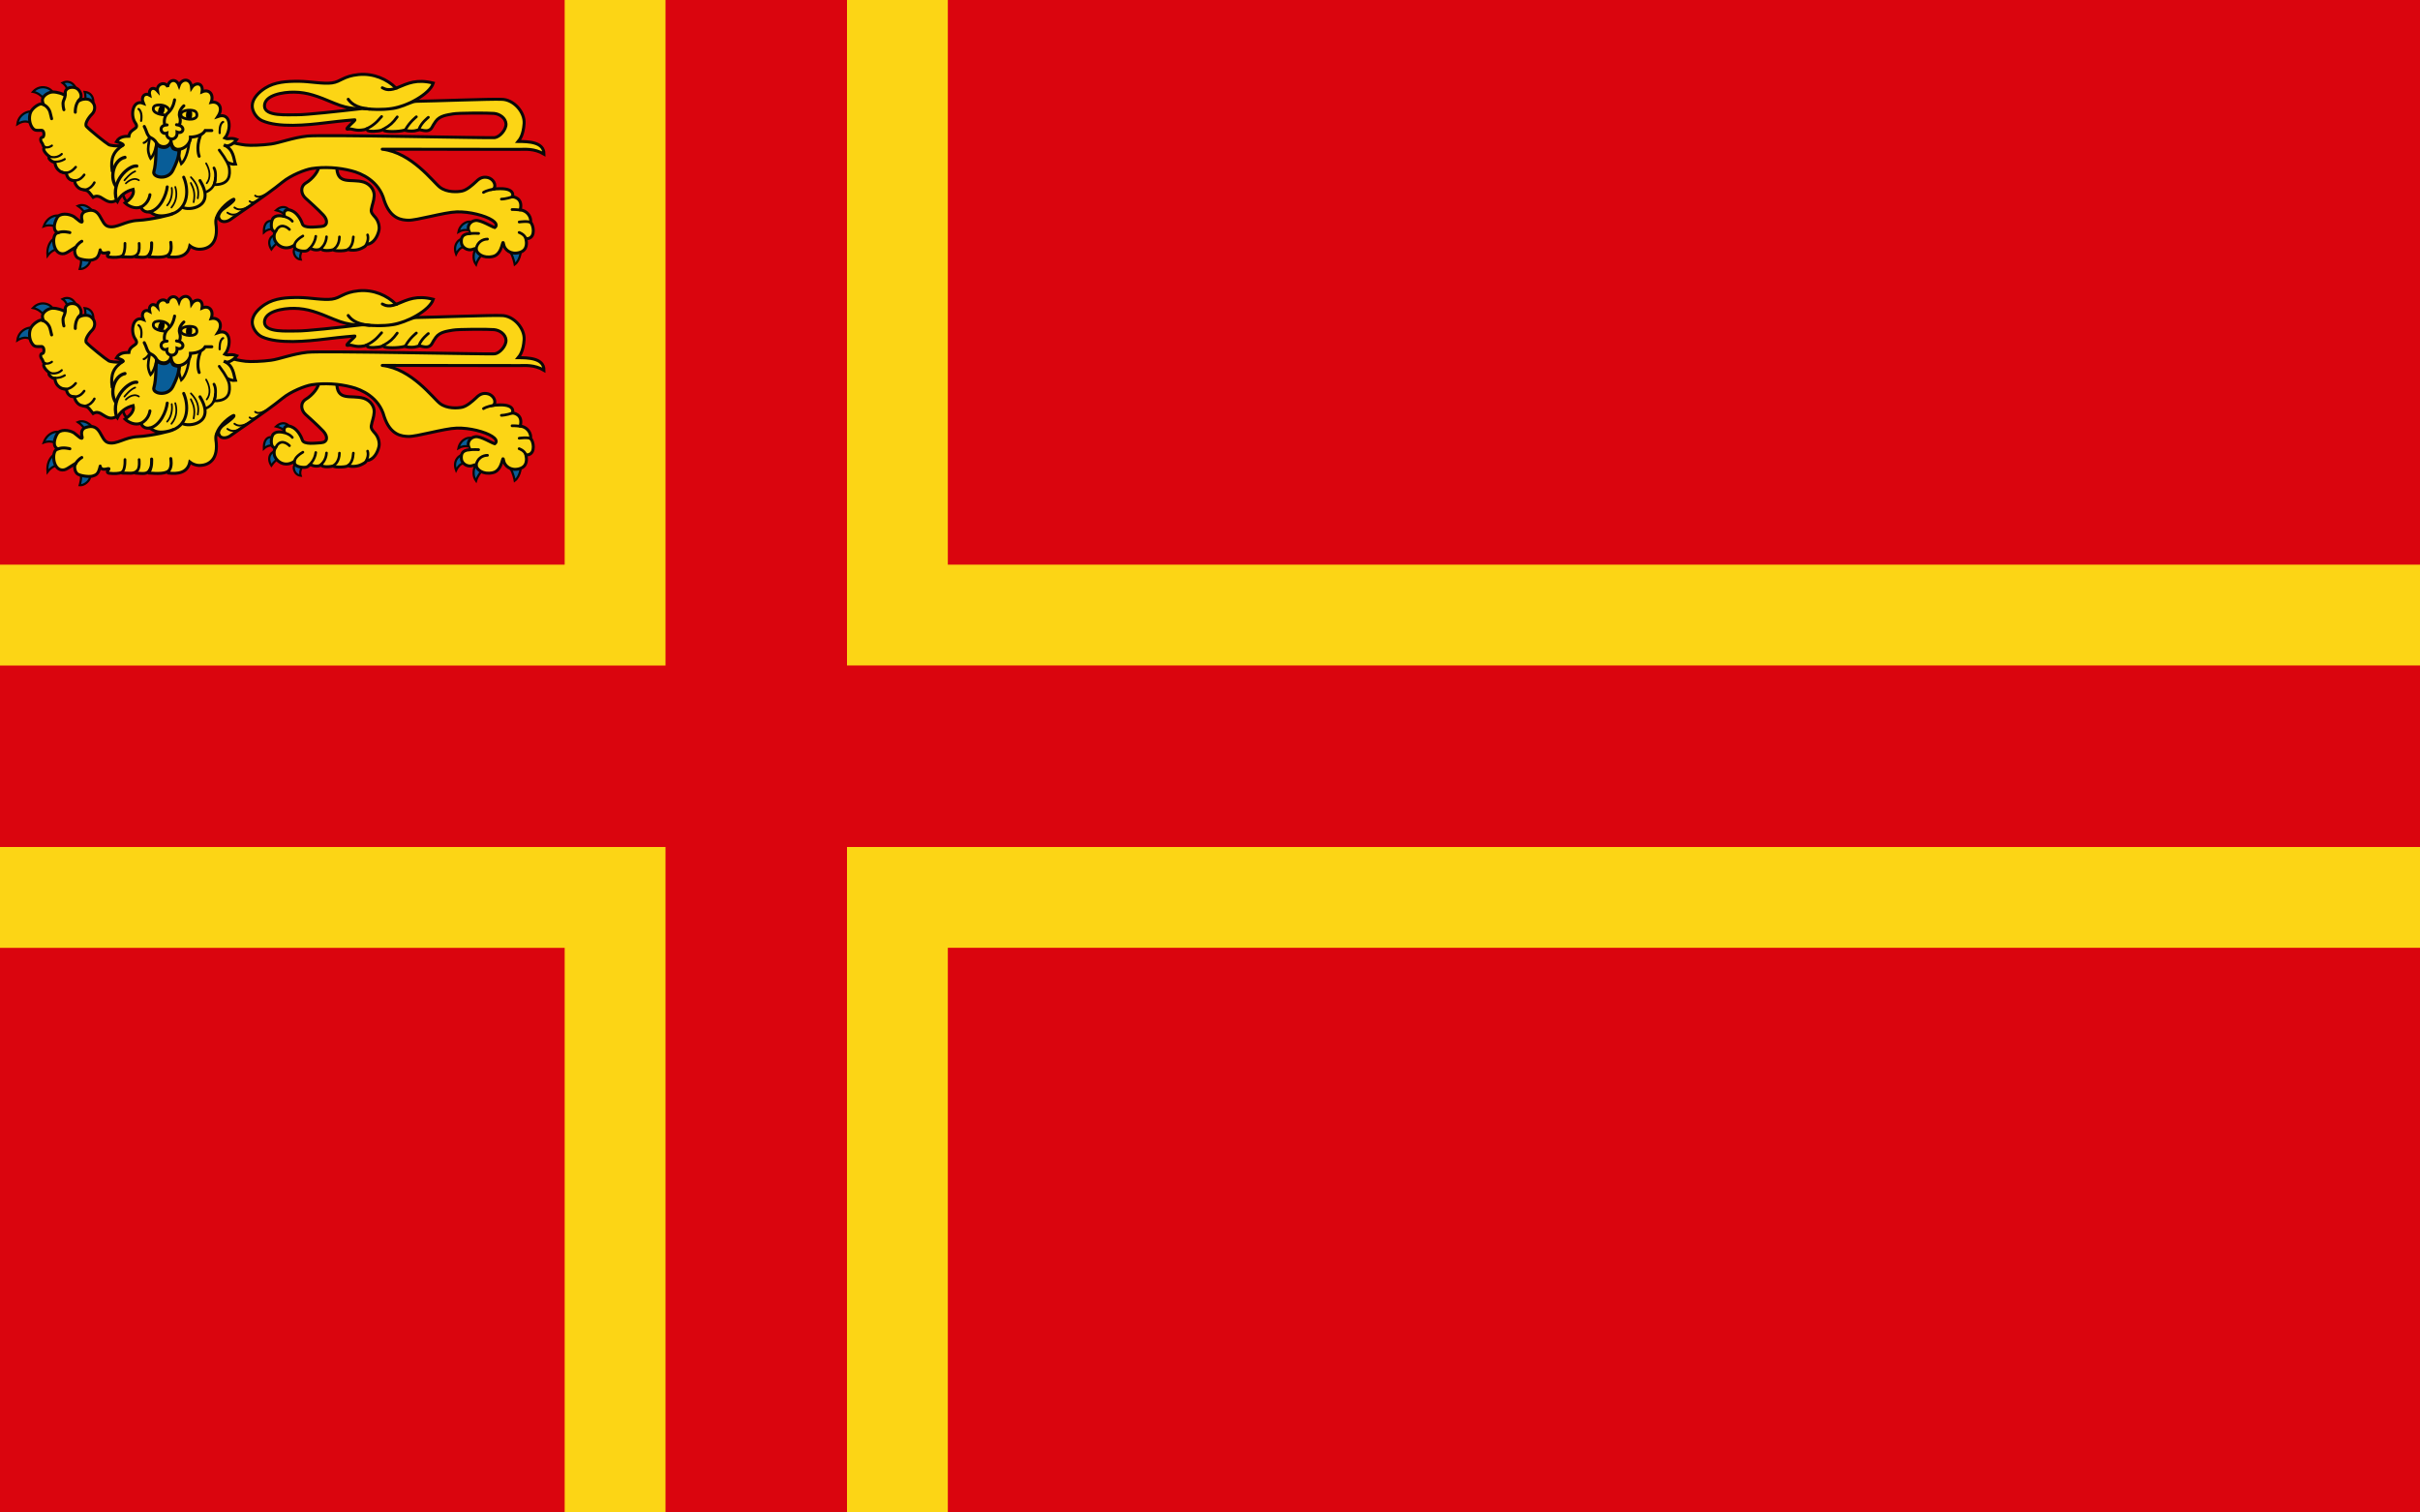 <?xml version="1.0" encoding="UTF-8" standalone="no"?>
<svg
   height="187.5"
   width="300"
   version="1.1"
   id="svg83"
   sodipodi:docname="drapeau_normandie_1.svg"
   inkscape:version="1.2.2 (732a01da63, 2022-12-09)"
   xmlns:inkscape="http://www.inkscape.org/namespaces/inkscape"
   xmlns:sodipodi="http://sodipodi.sourceforge.net/DTD/sodipodi-0.dtd"
   xmlns:xlink="http://www.w3.org/1999/xlink"
   xmlns="http://www.w3.org/2000/svg"
   xmlns:svg="http://www.w3.org/2000/svg">
  <defs
     id="defs87" />
  <sodipodi:namedview
     id="namedview85"
     pagecolor="#ffffff"
     bordercolor="#000000"
     borderopacity="0.25"
     inkscape:showpageshadow="2"
     inkscape:pageopacity="0.0"
     inkscape:pagecheckerboard="0"
     inkscape:deskcolor="#d1d1d1"
     showgrid="false"
     inkscape:zoom="2.68"
     inkscape:cx="142.72388"
     inkscape:cy="112.12687"
     inkscape:window-width="1920"
     inkscape:window-height="991"
     inkscape:window-x="-9"
     inkscape:window-y="-9"
     inkscape:window-maximized="1"
     inkscape:current-layer="svg83" />
  <g
     id="g411"
     transform="scale(0.625)">
    <path
       d="M 0,0 H 480 V 300 H 0 Z"
       fill="#da050e"
       id="path2" />
    <path
       d="M 122,0 V 122 H 0 m 0,56 h 122 v 122 m 56,0 V 178 h 302 m 0,-56 H 178 V 0"
       fill="none"
       stroke="#fcd515"
       stroke-width="20"
       id="path4" />
    <g
       id="a"
       fill="none"
       transform="matrix(0.478,0,0,0.478,245.808,148.631)">
      <path
         d="m -476.068,-267.222 c 1.038,-0.608 0.97,-5.241 -3.025,-5.579 0.635,1.982 0.101,5.325 0.101,5.325 z m -6.603,-5.628 c 0.633,-1.577 -1.973,-5.5 -5.617,-3.718 3.029,2.183 2.155,5.925 2.155,5.925 z m -17.328,8.834 c -0.537,-1.581 -6.382,-0.561 -7.057,4.591 3.861,-2.454 6.13,-0.051 6.13,-0.051 z m 7.728,-7.878 c 0.242,-2.022 -4.776,-4.767 -8.308,-0.957 4.012,0.769 5.7,4.707 5.7,4.707 l 2.608,-3.751 z m 3.716,51.433 c -0.463,-1.833 -5.749,-1.582 -7.557,3.447 3.751,-1.404 6.534,1.061 6.534,1.061 z m -0.403,8.208 c -1.145,-1.389 -6.184,0.892 -5.572,7.429 2.931,-3.955 6.382,-2.491 6.382,-2.491 z m 13.54,-9.582 c 0.468,-1.366 -3.17,-5.147 -6.509,-3.685 3.101,2 3.917,5.438 3.917,5.438 z m 157.08,3.341 c -0.602,-1.284 -4.841,-0.225 -5.68,3.802 2.858,-1.66 5.411,-0.292 5.411,-0.292 z m 3.862,8.447 c -1.69,-0.224 -4.884,5.197 -2.225,8.914 1.337,-4.308 4.989,-6.183 4.989,-6.183 z m -79.534,-12.558 c 0.331,-1.52 -2.523,-3.969 -5.668,-1.085 3.124,0.72 3.965,2.338 3.914,2.345 z m -6.388,3.962 c -0.775,-1.002 -4.473,-1.48 -4.356,4.143 2.682,-2.419 4.861,-0.768 4.854,-0.721 z m 0.7,5.429 c -1.507,-0.608 -4.226,2.093 -1.942,5.737 2.301,-3.296 4.254,-3.494 4.254,-3.494 z m 8.246,5.086 c -1.729,0.554 -0.888,4.589 1.981,4.873 -0.995,-3.102 2.586,-5.477 0.189,-5.477 z m 69.994,-3.628 c -0.873,-0.974 -5.361,1.403 -3.525,6.273 1.904,-3.93 4.098,-2.789 4.098,-2.789 z m 18.102,3.791 c 0,0 -0.281,0.241 0.899,1.767 1.179,1.526 1.809,5.012 1.809,5.012 2.293,-1.628 3.35,-7.165 1.745,-7.228 z m -178.299,1.815 c -0.312,1.472 0.231,1.5 0.854,2.551 0.623,1.05 -0.372,4.279 -0.372,4.279 2.867,0.271 6.513,-4.214 3.022,-6.285 z"
         fill="#085d98"
         stroke="#080808"
         stroke-width="0.905"
         id="path6" />
      <path
         d="m -374.489,-242.356 c -0.209,8.656 5.857,5.315 11.246,6.988 2.797,0.939 4.417,3.415 4.269,5.742 -0.149,2.327 -0.846,3.522 -1.19,5.577 -0.216,1.287 0.505,1.993 1.646,3.3 1.141,1.306 1.925,3.599 1.516,5.434 -0.549,2.465 -2.219,5.504 -4.94,5.744 0.092,-1.147 -0.114,0.733 0.043,-0.519 0,0 -0.295,1.044 -1.226,1.591 -0.931,0.547 -3.161,1.939 -6.849,1.129 0,0 0.961,-0.514 0.031,0.019 -1.099,0.742 -7.193,0.632 -5.646,-0.197 0.446,0.839 0,0 -0.264,0.135 -0.754,0.457 -5.041,0.853 -5.041,-0.447 -1.118,0.955 -3.194,0.665 -4.16,0.168 -0.764,-0.624 -0.906,0.698 -2.354,0.914 -1.448,0.216 -4.591,-0.216 -4.753,-1.949 -0.39,-0.817 -0.061,0.644 0.012,-0.433 -4.31,2.78 -7.92,-0.548 -8.287,-2.899 -0.143,-0.917 -0.07,-1.887 0.413,-2.753 0,0 -1.854,0.152 -1.634,-3.245 0.22,-3.397 2.46,-3.615 4.829,-3.231 1.127,0.216 0.286,-0.306 0.483,-1.299 0.269,-1.354 1.653,-1.665 3.243,-0.891 2.093,0.866 3.679,3.49 4.322,5.439 0.643,1.949 5.484,1.222 7.726,1.102 2.736,-0.146 3.03,-2.537 0.966,-4.784 -2.064,-2.247 -7.313,-6.927 -7.313,-6.927 -1.996,-1.759 -2.413,-4.878 0.158,-6.414 2.571,-1.536 5.525,-4.992 5.292,-7.323 z"
         fill="#fcd515"
         stroke="#080808"
         stroke-width="1.247"
         id="path8" />
      <path
         d="m -457.902,-233.441 c -0.734,2.147 -0.018,5.305 -2.529,6.514 -2.525,-0.178 -2.607,-4.067 -3.103,-3.215 1.6,-1.537 3.602,-2.297 5.632,-3.3 z"
         fill="none"
         stroke="#080808"
         stroke-width="1.087"
         id="path10" />
      <path
         d="m -452.611,-248.012 c 0,0 4.139,14.294 15.07,2.328"
         fill="none"
         stroke="#080808"
         stroke-width="0.362"
         id="path12" />
      <path
         d="m -384.919,-240.996 c -2.736,0.433 -8.6,2.761 -12.021,5.55 -7.212,5.882 -19.762,14.058 -21.371,15.358 -1.61,1.299 -3.951,1.615 -4.916,0.099 -0.966,-1.517 -1.61,-0.433 -1.449,1.733 1.279,8.179 -2.809,10.827 -7.107,10.732 -1.158,-0.025 -2.74,-0.64 -3.692,-1.411 -0.939,4.571 -5.093,5.025 -8.846,4.574 -0.058,-0.539 0.286,-1.161 0.286,-1.161 -1.241,1.571 -5.053,1.405 -8.326,1.167 -0.218,-0.956 0.426,-0.859 0.381,-1.454 -1.099,2.01 -2.701,1.685 -5.763,1.472 -0.036,-0.423 0.398,-0.913 0.398,-0.913 -1.34,1.425 -3.788,0.854 -5.954,0.888 -0.078,-0.384 -0.678,-0.141 -0.678,-0.141 -0.864,0.26 -2.702,0.535 -5.139,0.197 -1.21,-0.45 -0.187,-1.075 0.071,-1.744 0.282,-0.686 -2.91,1.179 -3.541,-0.866 -0.127,-0.889 0,0 -0.673,1.673 -0.42,1.043 -0.995,1.713 -2.604,2.145 -1.61,0.433 -5.598,-0.173 -6.439,-1.082 -0.868,-0.897 -1.288,-2.815 -0.644,-3.899 0.644,-1.082 -3.065,2.089 -4.668,2.383 -4.715,0.884 -5.334,-7.424 -3.123,-8.449 l 0.514,-0.238 c -2.349,-0.984 -1.463,-4.258 -0.289,-6.255 1.174,-1.997 4.801,-1.682 6.921,-0.433 1.241,0.828 3.896,3.668 3.381,1.516 -0.359,-1.33 -0.361,-3.108 1.586,-3.749 6.501,-2.137 5.828,5.493 9.359,6.347 3.531,0.854 6.777,-2.277 12.252,-2.526 5.475,-0.248 14.324,-2.415 14.299,-2.754 -7.213,2.428 -8.753,-0.987 -9.557,-0.771 -2.828,0.345 -3.508,-2.053 -3.498,-2.03 -2.555,1.011 -5.288,-0.467 -6.602,-1.718 0.919,-0.718 4.142,-2.696 3.366,-5.609 -3.002,0.782 -5.338,2.47 -6.542,5.036 -0.705,-0.905 -1.612,0.803 -3.964,-0.089 -2.352,-0.892 -3.636,-3.063 -6.086,-1.652 -2.619,-3.318 -1.944,-2.559 -4.936,-3.351 -1.816,-0.481 -2.936,-2.91 -2.662,-3.38 0.274,-0.47 -2.826,0.43 -3.488,-3.159 0.183,-0.296 -0.688,0.043 -2.357,-0.716 -2.032,-1.232 -2.279,-2.835 -2.439,-3.917 -1.039,0.097 -3.254,-1.812 -2.254,-2.383 -1.692,-1.221 -3.131,-3.23 -2.004,-3.881 -0.987,-0.756 -0.434,-0.793 -0.99,-1.62 -1.026,-1.221 -0.708,-2.512 0.097,-2.512 0.805,0 0.923,-2.883 -0.384,-2.883 -1.307,0 -2.578,0.229 -3.387,-0.582 -1.634,-1.637 -2.015,-4.691 -1.163,-6.842 0.716,-1.807 3.486,-3.713 4.649,-3.518 1.163,0.196 0.581,0.586 0.291,-1.173 -0.291,-1.759 1.64,-3.08 2.906,-3.518 1.533,-0.682 4.306,0.109 5.375,0.587 1.032,0.462 1.162,0.782 1.162,-0.587 0,-0.962 0.831,-1.818 1.83,-2.07 1.663,-0.382 2.996,0.062 3.836,1.092 0.826,1.013 1.453,2.737 0.291,3.909 -1.162,1.172 0,0 1.735,-0.212 2.022,-0.247 2.936,0.38 3.785,1.385 1.056,1.249 1.064,3.43 -0.436,4.887 -1.322,1.284 -3.196,4.104 -2.179,5.082 1.454,1.57 7.866,6.738 9.228,7.525 1.363,0.787 10.391,0.922 3.182,-1.27 1.334,-2.295 3.764,-2.188 5.16,-2.218 0.453,-3.555 4.697,-2.649 2.594,-5.669 v -2e-5 c -2.104,-3.02 -1.059,-9.74 3.408,-8.014 -1.25,-2.88 0.717,-4.501 2.58,-3.413 -0.566,-2.397 1.421,-3.857 3.264,-1.774 -0.453,-2.674 3.034,-4.174 4.281,-1.64 0.131,-2.693 3.402,-3.991 4.677,-0.531 0.952,-2.897 4.877,-3.351 5.221,0.859 1.535,-2.384 4.964,-2.102 4.321,1.745 3.043,-1.36 5.006,1.197 3.774,4.338 2.834,-0.589 5.32,2.037 2.794,5.884 5.467,-1.951 5.741,5.398 2.919,8.941 1.46,0.867 0.856,0.834 2.143,1.483 1.288,0.649 4.446,1.216 6.492,1.448 2.046,0.232 6.852,0.05 10.462,-0.433 3.61,-0.482 8.985,-2.647 15.126,-3.315 6.141,-0.668 75.608,0.874 77.701,0.657 2.093,-0.217 4.872,-3.346 4.711,-5.729 -0.161,-2.382 -2.571,-4.109 -4.985,-4.325 -2.414,-0.216 -14.809,-0.216 -17.063,0.217 -2.253,0.432 -5.337,0.655 -7.082,3.032 -1.745,2.377 -1.36,2.903 -2.724,3.66 -1.364,0.758 -3.635,-0.229 -4.06,-0.13 l -1.173,0.274 c -0.904,0.358 -3.101,0.397 -4.702,0 l -0.122,-0.125 c -3.289,0.883 -7.794,0.645 -8.641,0.211 -0.619,-0.453 0.598,-1.017 -1.113,-0.18 -1.083,0.462 -5.569,0.824 -5.891,-0.065 -0.043,-0.701 -0.551,-0.357 -1.184,-0.158 -4.077,0.789 -4.754,-0.616 -6.824,-0.213 -2.07,0.403 3.737,-3.973 2.795,-3.876 -1.3,0.135 -4.291,0.3 -12.072,1.251 -7.781,0.951 -19.555,2.128 -26.306,-0.863 -2.293,-1.016 -4.21,-3.773 -4.145,-6.281 0.078,-2.996 2.806,-5.628 5.334,-7.237 4.058,-2.584 8.98,-2.891 14.148,-2.844 4.472,0.041 9.927,1.178 13.599,0.678 3.671,-0.5 4.724,-2.835 11.029,-3.464 6.306,-0.63 11.949,2.034 15.432,5.489 -0.957,0.236 0.456,0.039 0.456,0.039 4.735,-1.977 8.245,-3.722 15.125,-1.999 -1.503,4.76 -11.46,9.757 -16.69,10.522 -5.229,0.764 -8.905,0.334 -12.477,0.027 -1.61,-0.117 -5.052,0.681 -11.998,-2.234 -6.946,-2.914 -10.988,-4.481 -16.569,-4.553 -4.633,-0.06 -12.302,1.201 -12.306,5.717 -0.004,4.516 9.749,3.607 13.492,3.67 3.743,0.063 17.464,-1.475 26.967,-2.564 3.22,0 2.113,0.344 6.606,0.346 4.493,10e-4 7.338,-0.444 11.052,-1.801 3.714,-1.357 3.262,-1.625 6.804,-1.625 3.541,0 29.819,-0.984 33.36,-0.767 5.126,-0.034 9.771,5.364 9.45,10.043 -0.321,4.679 -1.725,6.563 -2.469,7.448 4.118,0.027 10.717,0.119 10.717,5.223 -4.031,-2.38 -7.898,-1.951 -9.974,-1.951 -0.533,0.006 -58.421,-0.058 -57.122,-0.066 12.258,1.408 21.102,13.678 23.965,15.837 2.863,2.159 7.244,1.949 9.175,1.516 1.931,-0.433 4.185,-2.383 5.795,-3.899 1.577,-1.616 3.067,-2.146 5.004,-1.645 1.937,0.501 3.668,2.926 2.243,4.73 0,0 1.027,-0.154 2.732,-0.154 6.498,-0.076 5.113,3.349 5.113,3.349 0,0 4.487,0.264 3.238,5.34 l 0.023,0.114 c 2.652,0.318 4.147,2.466 4.28,4.235 l -0.004,0.91 c 1.124,1.064 2.123,5.914 -0.9,6.726 -0.338,0.091 -1.05,0.04 -1.05,0.04 0.286,1.515 0.847,4.829 -2.812,5.808 -3.659,0.98 -6.093,-1.357 -6.415,-3.307 -0.642,-3.412 -0.142,4.036 -4.568,4.937 -4.179,0.904 -6.401,-1.414 -6.723,-2.497 -0.323,-1.083 0.195,-1.059 -1.77,-0.435 -1.965,0.624 -4.327,-0.84 -4.508,-2.815 -0.181,-1.975 0.314,-3.514 3.182,-3.785 0.353,-0.405 0.677,0.675 -0.13,-1.229 -0.807,-1.905 0.677,-3.998 2.872,-4.208 2.196,-0.21 6.647,2.614 7.919,2.942 0,0 1.902,-1.125 -1.033,-3.052 -2.935,-1.927 -9.46,-3.608 -14.742,-3.446 -5.281,0.162 -16.701,3.602 -20.134,3.463 -2.453,-0.099 -7.339,-0.33 -9.965,-8.227 -2.134,-8.062 -9.431,-11.252 -13.58,-12.279 -5.257,-1.373 -11.263,-1.741 -16.52,-0.934 z"
         fill="#fcd515"
         stroke="#080808"
         stroke-width="1.247"
         id="path14" />
      <path
         d="m -449.25,-251.141 c 0.726,1.156 3.492,2.005 4.735,0.759 0.94,-0.941 1.414,-0.817 1.797,0.537 0.396,1.4 2.823,0.699 2.762,1.717 -0.164,2.719 -1.22,5.112 -2.568,7.892 -2.069,4.267 -8.605,2.979 -7.862,0.462 1.017,-3.449 0.799,-9.511 0.967,-9.742 z"
         fill="#085d98"
         stroke="#080808"
         stroke-width="1.313"
         id="path16" />
      <path
         d="m -456.618,-236.141 c -2.54,-1.708 -5.397,1.281 -5.397,1.281 m 3.863,-4.975 c -2.048,0.667 -4.443,3.714 -4.443,3.714 m 17.709,10.413 c 1.719,-1.867 2.278,-4.887 1.905,-7.262 m 1.469,-0.398 c 0.668,2.104 0.919,5.573 -1.587,8.544 m 8.044,-10.192 c 0.914,1.977 1.992,3.91 1.167,7.969 m -1.133,-10.368 c 2.589,2.732 3.505,5.23 2.851,8.75 m 3.456,-14.486 c 1.587,2.649 2.054,6.046 0.261,8.227"
         fill="none"
         stroke="#080808"
         stroke-linecap="round"
         stroke-width="0.724"
         id="path18" />
      <path
         d="m -424.46,-220.365 c 1.225,-4.231 6.046,-7.545 7.208,-7.926 0,0 1.249,0.047 -4.164,3.943 -1.401,0.943 -2.799,2.987 -1.81,4.36"
         fill="none"
         stroke="#080808"
         stroke-width="1.247"
         id="path20" />
      <path
         d="m -431.256,-236.02 c 6.885,11.341 -4.998,12.689 -7.341,11.035"
         fill="none"
         stroke="#080808"
         stroke-linecap="round"
         stroke-width="1.247"
         id="path22" />
      <path
         d="m -421.385,-250.814 c 4.216,1.777 4.059,5.76 4.832,7.987 -1.293,0.166 -2.344,-0.297 -3.472,-0.796"
         fill="none"
         stroke="#080808"
         stroke-width="1.247"
         id="path24" />
      <path
         d="m -424.874,-237.049 c 0,3.77 -2.679,5.316 -3.905,5.788"
         fill="none"
         stroke="#080808"
         stroke-linecap="round"
         stroke-width="1.058"
         id="path26" />
      <path
         d="m -487.179,-272.505 c 0.108,1.521 -0.198,2.093 -0.723,3.424 -0.525,1.332 0.175,3.663 0.175,3.663 m 6.505,-4.155 c -1.987,1.806 -1.776,5.2 -1.776,5.2 m -13.914,-3.441 c 1.951,0.583 3.15,2.154 3.5,3.699 0.35,1.545 0.595,2.431 0.595,2.431"
         fill="none"
         stroke="#080808"
         stroke-linecap="round"
         stroke-linejoin="round"
         stroke-width="1.247"
         id="path28" />
      <path
         d="m -319.448,-213.98 c 1.559,-0.239 3.808,-0.094 3.808,-0.094 m -1.026,6.341 c 0.526,-2.827 2.778,-3.993 4.704,-3.993 m 17.905,-6.881 c -1.098,-0.761 -4.744,-0.205 -4.744,-0.205 m 0.261,-5.004 c -2.102,-0.234 -3.225,-0.169 -3.225,-0.169 m 0.12,-5.312 c -2.451,0.942 -4.541,0.984 -4.541,0.984 m -2.823,-4.203 c -3.333,0.466 -4.614,1.418 -4.614,1.418 m 17.632,19.164 c -0.7,-1.884 -2.837,-2.539 -2.837,-2.539"
         fill="none"
         stroke="#080808"
         stroke-linecap="round"
         stroke-width="1.132"
         id="path30" />
      <path
         d="m -463.194,-250.73 c -3.912,2.554 -5.282,5.355 -4.5,10.762"
         fill="none"
         stroke="#080808"
         stroke-linecap="round"
         stroke-width="1.247"
         id="path32" />
      <path
         d="m -438.022,-237.419 c 2.027,4.655 2.307,12.62 -4.647,15.217"
         fill="none"
         stroke="#080808"
         stroke-linecap="round"
         stroke-width="1.239"
         id="path34" />
      <path
         d="m -444.845,-233.397 c -0.351,3.307 -2.888,9.481 -7.423,10.391"
         fill="none"
         stroke="#080808"
         stroke-linecap="round"
         stroke-width="1.247"
         id="path36" />
      <path
         d="m -362.188,-257.518 c 1.594,-0.7 2.43,-1.312 3.499,-2.174 1.046,-0.844 1.655,-1.687 2.805,-2.898 m 0.845,5.165 c 2.664,-1.49 3.781,-2.486 5.628,-5.018 m 3.55,5.043 c 1.752,-3.063 4.385,-5.077 4.385,-5.077 m 1.112,5.101 c 0.876,-2.593 3.868,-4.884 3.868,-4.884"
         fill="none"
         stroke="#080808"
         stroke-linecap="round"
         stroke-width="1.132"
         id="path38" />
      <path
         d="m -349.573,-274.468 c -4.1,1.662 -5.662,-0.053 -6.012,-0.053 m -5.33,8.847 c -6.1,-0.558 -7.866,-2.821 -8.831,-4.072"
         fill="none"
         stroke="#080808"
         stroke-linecap="round"
         stroke-width="1.247"
         id="path40" />
      <path
         d="m -455.766,-225.037 c 3.342,-1.55 3.738,-5.114 3.738,-5.114"
         fill="none"
         stroke="#080808"
         stroke-linecap="round"
         stroke-width="1.247"
         id="path42" />
      <path
         d="m -457.496,-242.042 c -3.085,-0.472 -10.89,6.101 -8.372,14.273"
         fill="none"
         stroke="#080808"
         stroke-linecap="round"
         stroke-width="1.35"
         id="path44" />
      <path
         d="m -462.399,-245.646 c -4.383,0.832 -6.53,7.774 -3.852,11.855"
         fill="none"
         stroke="#080808"
         stroke-linecap="round"
         stroke-width="1.358"
         id="path46" />
      <path
         d="m -423.265,-248.663 c 2.897,3.852 3.999,6.207 4.167,7.549 0.273,2.331 0.574,6.892 -6.272,6.799 0.53,-1.766 1.014,-5.12 -0.082,-6.934"
         fill="none"
         stroke="#080808"
         stroke-linecap="round"
         stroke-width="1.139"
         id="path48" />
      <path
         d="m -443.299,-252.879 c -0.178,3.299 -4.624,3.752 -6.224,0.924 -1.246,-1.885 -2.245,-1.513 -3.051,-2.571 -0.876,-1.15 -0.799,-2.021 -1.811,-3.941 m 28.033,1.693 h -2.732 c -1.533,2.709 -6.107,2.723 -6.107,2.723 0.241,4.512 -7.907,8.193 -8.108,1.172"
         fill="none"
         stroke="#080808"
         stroke-linecap="round"
         stroke-width="1.257"
         id="path50" />
      <path
         d="m -431.129,-254.585 c -1.905,5.125 -0.457,8.484 -0.457,8.484"
         fill="none"
         stroke="#080808"
         stroke-linecap="round"
         stroke-width="1.247"
         id="path52" />
      <path
         d="m -452.532,-253.519 c -1.103,1.716 -2.065,1.852 -2.065,1.852 m -2.156,-14.043 c 1.787,1.227 1.073,4.907 1.073,4.907 m 34.017,0.463 c -1.675,0.739 -1.428,4.598 -1.428,4.598"
         fill="none"
         stroke="#080808"
         stroke-linecap="round"
         stroke-width="0.905"
         id="path54" />
      <path
         d="m -421.414,-253.969 c 0,0 0.831,0.664 1.787,0.573 1.223,-0.117 2.265,-0.21 3.64,0.35 -0.768,1.1 -2.074,2.203 -3.638,2.615 -0.5,0.132 -1.513,-0.281 -1.76,-0.384"
         fill="#fcd515"
         stroke="#080808"
         stroke-width="1.247"
         id="path56" />
      <path
         d="m -482.892,-208.199 c 1.051,-1.884 2.597,-2.629 2.597,-2.629 m -9.838,-3.558 c 2.075,-0.86 4.881,-0.054 4.881,-0.054"
         fill="none"
         stroke="#080808"
         stroke-linecap="round"
         stroke-width="1.247"
         id="path58" />
      <path
         d="m -457.386,-205.302 c 1.302,-0.996 0.875,-4.641 0.875,-4.641 m -7.464,5.442 c 1.392,-0.532 1.651,-3.518 1.591,-5.468"
         fill="none"
         stroke="#080808"
         stroke-linecap="round"
         stroke-width="1.132"
         id="path60" />
      <path
         d="m -444.034,-205.521 c 1.287,-1.601 0.656,-4.853 0.656,-4.853 m -8.897,5.12 c 1.178,-1.247 0.943,-4.922 0.943,-4.922"
         fill="none"
         stroke="#080808"
         stroke-linecap="round"
         stroke-width="1.268"
         id="path62" />
      <path
         d="m -399.781,-215.083 c 1.891,-3.646 4.77,-1.545 5.663,-0.627 m -2.658,-5.499 c 2.948,0.632 3.843,2.085 3.843,2.085 m 31.223,5.633 c 0.526,1.65 -0.259,3.359 -0.259,3.359 m -5.646,-2.519 c -0.148,2.545 -0.819,3.96 -1.87,4.902 m -3.903,-4.91 c -0.009,3.446 -2.012,4.867 -2.012,4.867 m -3.354,-4.916 c -0.111,2.915 -2.202,4.833 -2.202,4.833 m -2.252,-5.027 c -0.351,3.063 -2.542,5.05 -2.542,5.05 m -2.802,-5.185 c -3.601,2.11 -3.563,3.854 -3.524,4.358"
         fill="none"
         stroke="#080808"
         stroke-linecap="round"
         stroke-width="1.087"
         id="path64" />
      <path
         d="m -403.919,-230.282 c -2.151,1 -3.376,1.342 -4.444,0.526 m 1.343,1.795 c -1.758,1 -2.759,1.342 -3.632,0.526 m -0.841,2.487 c -2.599,1.219 -4.106,1.142 -5.461,0.115 m 2.106,2.347 c -2.505,0.999 -3.69,0.68 -5.023,-0.203"
         fill="none"
         stroke="#080808"
         stroke-linecap="round"
         stroke-width="0.792"
         id="path66" />
      <path
         d="m -439.458,-249.441 c 0,0 -0.526,2.139 -0.455,3.221 0.073,1.117 0.897,3.237 0.897,3.237 0.841,-0.778 2.564,-2.981 3.249,-8.689 m -16.262,-2.504 c 0,0 -0.73,3.41 -0.739,5.057 -0.012,2.162 1.022,3.934 1.022,3.934 0,0 1.967,-1.875 2.492,-6.677"
         fill="none"
         stroke="#080808"
         stroke-width="1.087"
         id="path68" />
      <path
         d="m -492.238,-243.914 c 2.903,0.447 4.856,-1 4.856,-1 m -6.348,-1.062 c 3.289,1.003 5.117,-1.063 5.117,-1.063 m -7.121,-2.818 c 1.859,0.391 3.023,-0.673 3.023,-0.673"
         fill="none"
         stroke="#080808"
         stroke-linecap="round"
         stroke-width="0.905"
         id="path70" />
      <path
         d="m -489.037,-239.676 c 0.328,-0.057 2.953,1.908 6.215,-1.939 m -2.118,5.333 c 1.906,0.384 3.762,0.523 5.644,-2.131 m -0.291,6.222 c 0,0 2.744,0.303 4.511,-2.99"
         fill="none"
         stroke="#080808"
         stroke-linecap="round"
         stroke-width="1.041"
         id="path72" />
      <path
         d="m -441.002,-259.195 c 4.033,0.437 2.944,4.078 0.248,3.065 0.248,4.009 -4.7,3.504 -4.276,0.432 -2.496,0.855 -3.816,-3.361 0.126,-3.408 m 4.935,0.109 c 0,0 1.006,-1.189 0.274,-3.567 -0.732,-2.378 1.738,-4.482 1.738,-4.482 m -7.958,7.775 c 0,0 -0.823,-2.927 1.463,-4.939 2.287,-2.012 2.653,-5.305 2.653,-5.305"
         fill="none"
         stroke="#080808"
         stroke-linecap="round"
         stroke-width="1.247"
         id="path74" />
      <path
         d="m -446.078,-264.818 c 0.272,-0.872 0.452,-2.816 -1.392,-2.429 -0.015,0.007 -0.031,0.015 -0.047,0.022 l -0.004,0.002 -0.004,0.002 c -0.472,0.323 -0.898,1.268 -1.016,1.815 -0.118,0.546 -0.555,2.169 0.984,2.276 l 0.004,-2.5e-4 0.004,-2.4e-4 c 0.012,4e-4 0.038,0.002 0.038,0.002 0.748,-0.177 1.245,-0.97 1.434,-1.689 z m 10.215,-0.674 c -0.557,0.027 -0.918,0.175 -0.948,0.732 -0.008,0.126 -0.158,0.561 -0.221,1.012 -0.063,0.451 -0.046,0.938 0.01,1.484 0.29,1.294 1.961,1.464 2.271,0.399 0.179,-0.668 0.261,-1.231 0.252,-1.774 -0.005,-0.271 -0.049,-0.597 -0.099,-0.84 -0.15,-0.627 -0.639,-1.024 -1.265,-1.013 z"
         fill="#000000"
         id="path76" />
      <path
         d="m -444.001,-264.968 c -0.516,-2.569 -4.618,-2.822 -6.002,-2.071 -0.193,0.105 -0.455,0.463 -0.541,0.642 -0.814,2.626 3.784,3.168 4.907,3.14 m 13.107,0.105 c 0,2.558 -6.153,1.904 -6.599,0.142 -0.628,-2.132 3.682,-2.637 5.492,-1.934 0.954,0.37 1.107,1.135 1.107,1.793 z"
         fill="none"
         stroke="#080808"
         stroke-width="1.148"
         id="path78" />
    </g>
    <use
       height="100%"
       transform="translate(2.4e-5,42.887)"
       width="100%"
       xlink:href="#a"
       id="use81" />
  </g>
</svg>
